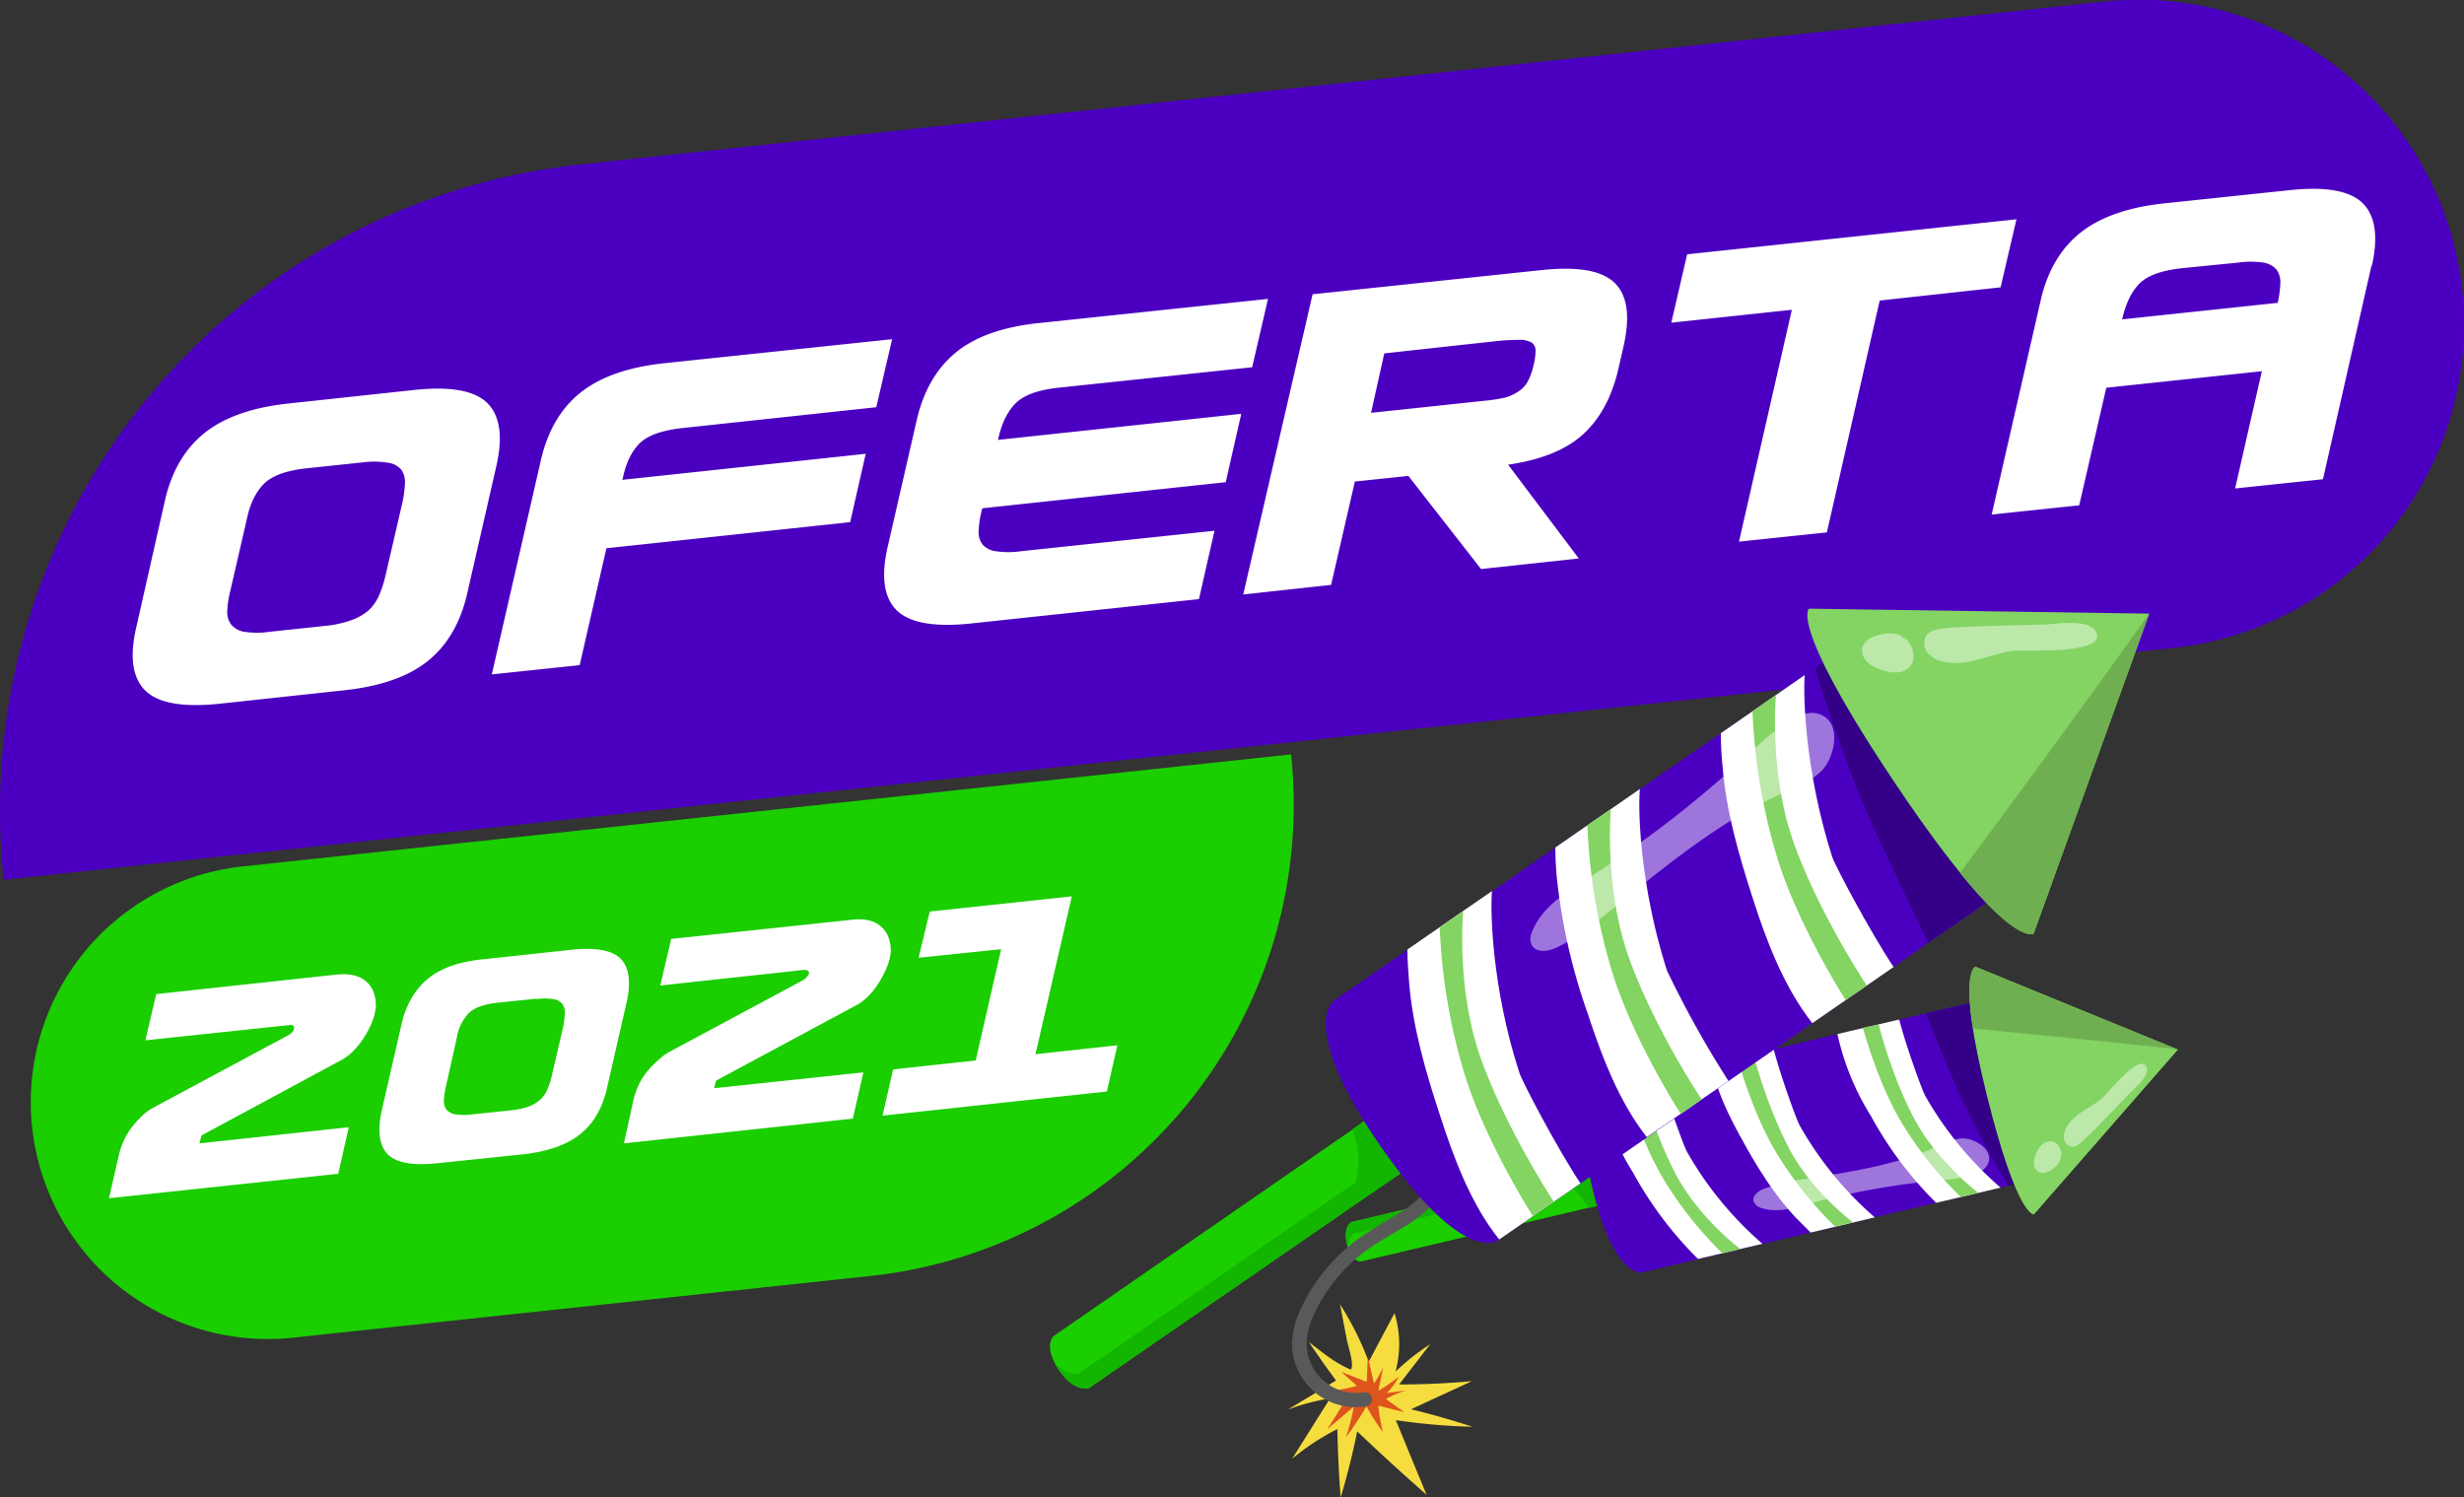 <svg xmlns="http://www.w3.org/2000/svg" viewBox="0 0 746 453.4"><rect x="0" y="0" width="746" height="453.4" fill="#333333" stroke="none"/><defs/><defs><style>.cls-1{fill:#f5dd40}.cls-2{fill:#dd541d}.cls-3{fill:#595959}.cls-4{fill:#1ace00}.cls-5{fill:#12b500}.cls-6{fill:#4b00c1}.cls-7{fill:#fff}.cls-8{fill:#83d462}.cls-9{opacity:.46}.cls-10{fill:#340087}.cls-11{fill:#6faf51}</style></defs><g id="Capa_2" data-name="Capa 2"><g id="OBJECTS"><path d="M444.5 344.4q-1.2-4.5-2-9l-10.5 3.1a43.2 43.2 0 007.1-4.6l-13.7-2.4a46.5 46.5 0 0010.2-2.7q-4.8-4.6-9.4-9.4 6 2.8 11.7 6.2-.3-9.2-.2-18.3l6.8 14.2a123.3 123.3 0 019.1-11.9c-1.7 3.8-3.6 7.5-5.5 11.2l12-5.1q-5.3 4.8-10 10l10 .7a45.3 45.3 0 01-8.5 1.4 20.4 20.4 0 018.3 7.8l-10.4-2.6a61 61 0 014.6 11.7l-4.2-5.4c-.8-1-2.6-4.5-3.9-4.7-1.1 3-1.3 6.7-1.5 9.8z" class="cls-1"/><path d="M434.3 330.3l6.7-1q-2.7-1.6-5.5-2.8a59.6 59.6 0 017.2 1 37.9 37.9 0 01-1.6-5.7 30.6 30.6 0 003.2 4.1l2.5-4.6-.6 4.4a21.5 21.5 0 004-1.8l-3 2.4a13.2 13.2 0 014 .5 29.2 29.2 0 00-4.6 1l4 2.4a18.7 18.7 0 00-3.5-.8l3 4.4q-1.9-1.7-3.9-3.1l-1.8 5v-4a23.7 23.7 0 00-3.8 3c0-1.2.6-3.2.6-3.2l-7-1.2z" class="cls-2"/><path d="M484.5 348c-3.4-1.5-7-.7-10.4.3-4 1.2-8 2.6-12.2 3a34.8 34.8 0 01-13.2-1.3 17.3 17.3 0 01-6.4-3.2 12.4 12.4 0 01.4-19.2 1.4 1.4 0 011.9.4 1.4 1.4 0 01-.3 1.9 9.7 9.7 0 00-3.2 10.2 10 10 0 003.2 4.8 15.7 15.7 0 005.8 2.6 32.6 32.6 0 0012.4 1c3.8-.4 7.3-1.8 11-2.8 4-1.2 8.2-2 12.1-.1a1.4 1.4 0 01-1.1 2.4z" class="cls-3"/><path d="M409.1 370s-2.6 1.5-1.3 6.7c1.3 5.5 4.1 5.3 4.1 5.3l91-21.5-2.8-12z" class="cls-4"/><path d="M500.9 352l-91 21.5s-2 1.1-1.6 5a13.2 13.2 0 01-.5-1.8c-1.3-5.2 1.3-6.6 1.3-6.6l91-21.5z" class="cls-5"/><path d="M480.8 365.8a15.7 15.7 0 00-4.4-5.7 48.8 48.8 0 00-7-4.3l14-3.4s4.6 11.9 4.4 11.9z" class="cls-5"/><path d="M484 330.2s-8.6.9-1.9 29.5c6.6 27.6 15 25.6 15 25.6l116.3-27.6-13-55z" class="cls-6"/><path d="M575 308.7c2 7.8 7 21.7 8 23.3a105.7 105.7 0 0022.7 27.6l-19.5 4.6a112.5 112.5 0 01-19.7-26.2 78.3 78.3 0 01-10.2-24.9z" class="cls-7"/><path d="M599 361.2s-12.4-9.3-19.4-22.4-10.8-28.6-10.8-28.6l-4.8 1s4.4 16.4 11.6 28.5a113.6 113.6 0 0018 22.7z" class="cls-8"/><path d="M537 317.7c2 7.8 7 21.7 8 23.3a105.6 105.6 0 0022.6 27.6l-19.4 4.6-4.4-4.4c-6.1-6.5-11-14.1-15.3-21.8s-8.8-16.1-10.3-24.9z" class="cls-7"/><path d="M561 370.1s-12.4-9.2-19.3-22.3-10.9-28.7-10.9-28.7l-4.8 1.2s4.4 16.3 11.6 28.4a113.6 113.6 0 0018 22.7z" class="cls-8"/><path d="M502.9 325.7c2 7.9 7 21.8 8 23.3a105.8 105.8 0 0022.7 27.6l-19.5 4.6a113 113 0 01-19.7-26.2 78.1 78.1 0 01-10.2-24.8z" class="cls-7"/><path d="M526.9 378.2s-12.4-9.3-19.4-22.4-10.8-28.6-10.8-28.6l-4.8 1.1s4.4 16.3 11.6 28.5a113.7 113.7 0 0018 22.7z" class="cls-8"/><g class="cls-9"><path d="M601.6 352.9a6.6 6.6 0 01-3.7 2.6c-3.7 1.3-7.7 1.6-11.6 2a219.2 219.2 0 00-38.6 7c-4.6 1.3-9.6 2.8-14.3 1.3a3.5 3.5 0 01-2.5-2.1c-.4-1.7 1.4-3 3-3.7a59.3 59.3 0 0113-3.1c13-2 26.4-4 38.5-9.3 2.7-1.2 5.5-2.7 8.6-2.9 3.7-.2 10.3 3.6 7.6 8.2z" class="cls-7"/></g><path d="M608 359s-10-16.6-16-30.6-9-21.6-9-21.6l16.4-3.7 14 54.6z" class="cls-10"/><path d="M659.4 317.8l-43.6 49.9s-5 1.2-14.3-36.2-3.4-38.8-3.4-38.8z" class="cls-8"/><path d="M598 292.8l61.4 25c-.9-.4-40.8-4.3-62.1-6.4-2.8-17.8.8-18.6.8-18.6z" class="cls-11"/><g class="cls-9"><path d="M635.6 340.6a89.5 89.5 0 01-5.2 5 4.4 4.4 0 01-3.2 1.6 2.9 2.9 0 01-2.3-2.3 5.1 5.1 0 01.7-3.4c2-4.1 7-5.8 10.5-8.7 1.8-1.4 11.8-14.4 13.8-9.7 1.1 2.8-4.1 6.8-5.7 8.5z" class="cls-7"/></g><g class="cls-9"><path d="M623.7 349.6c.7 1.5-.7 3.2-2 4.2s-3.2 1.9-4.6 1a3 3 0 01-1.3-2.5 7 7 0 01.6-2.9 8 8 0 011.7-2.7 3.6 3.6 0 013-1.1c2 .2 3 2.6 3.2 4.6z" class="cls-7"/></g><path d="M80.4 248.8h319.2a143.5 143.5 0 01-143.5 143.5H80.4a71.8 71.8 0 01-71.8-71.8 71.8 71.8 0 0171.8-71.7z" class="cls-4" transform="rotate(-6.1 204 320.4)"/><path d="M185.3 29.8h464a98.4 98.4 0 0198.3 98.4 98.4 98.4 0 01-98.4 98.4H-11.5A196.7 196.7 0 01185.3 29.8z" class="cls-6" transform="rotate(-6.1 368 128.2)"/><path d="M150.3 141l-8.8 38.5q-3 13.3-11.8 20.5t-25.4 9l-38 4.1q-16.5 1.7-22.3-4t-2.8-18.9l8.7-38.5q3-13.3 11.9-20.5t25.3-9l38.1-4.1q16.5-1.8 22.3 3.9t2.8 19zm-40.5-1l-17 1.8q-9.3 1-13 4.8t-5.1 10.7l-5 21.7a29.3 29.3 0 00-.9 6.1 6.1 6.1 0 001.2 4 6.4 6.4 0 004 2.2 25.9 25.9 0 007.6 0l16.9-1.8a32.3 32.3 0 007.8-1.7 15.8 15.8 0 005.3-3 13.4 13.4 0 003.2-4.6 35.4 35.4 0 002-6.3l5-21.6a32.5 32.5 0 00.8-6 6.4 6.4 0 00-1.2-4.2 6.5 6.5 0 00-4-2 26.3 26.3 0 00-7.6-.1zM175.5 201.4l-26.6 2.8 14.8-64.6q3-13.4 11.9-20.6t25.3-9l69.2-7.3-4.8 20.6-58.6 6.3q-9.4 1-13.1 4.7t-5.1 10.8l-.2.2 73.8-7.9-4.7 20.7-73.8 7.9zM363 181.4l-69.2 7.4q-16.5 1.7-22.3-4t-2.8-19l8.8-38.4q3-13.3 11.8-20.6t25.4-9l69.2-7.3-4.8 20.7-58.7 6.2q-9.3 1-13 4.8t-5.2 10.8l-.1.2 73.7-7.9-4.7 20.7-73.7 7.9-.2.8a29.2 29.2 0 00-.9 6 6.1 6.1 0 001.2 4.2 6.4 6.4 0 004 2 25.9 25.9 0 007.6 0l58.6-6.2zM456.6 140.7l21.4 28.4-29.6 3.2-22-28.2-16.2 1.7-7.2 31.3-26.6 2.9 21-90.9 69.1-7.3q16.5-1.8 22.3 3.8t2.8 19l-1.6 7q-2.9 12.7-10.6 19.8t-22.8 9.3zm-3.7-37.4l-33.8 3.7-4 18 33.8-3.6a50.6 50.6 0 006.7-1 13.4 13.4 0 004.3-2 8.2 8.2 0 002.7-3 18.2 18.2 0 001.6-4.4 19.2 19.2 0 00.7-4.7 2.9 2.9 0 00-1.2-2.6 7.5 7.5 0 00-3.9-.8 64 64 0 00-6.9.4zM569.1 91l-16 70.2-26.6 2.8 16-70.2-36.5 3.9 4.8-20.7 99.7-10.6-4.8 20.6zM718 80.4l-14.7 64.7-26.6 2.8 8.1-35.5-47.1 5-8.2 35.6-26.5 2.8 14.8-64.7q3-13.3 11.9-20.5t25.3-9l38-4q16.5-1.8 22.3 3.9t2.8 19zm-75.5 16.3l47.1-5a33.3 33.3 0 00.8-6 6.4 6.4 0 00-1.2-4.1 6.6 6.6 0 00-4-2.1 26.6 26.6 0 00-7.5 0l-17 1.7q-9.4 1-13 4.7t-5.2 10.8zM36 349.7a23.4 23.4 0 011.8-5 21.2 21.2 0 012.6-4 29.1 29.1 0 013-3.2 16.1 16.1 0 012.8-2l41-22a4.2 4.2 0 001.8-1.8v-.1c.2-1-.3-1.4-1.6-1.2L44 315l3.3-14 54.5-5.9q5.9-.6 9 2t3 7.9a5 5 0 00-.1.6l-.2 1.1a17.9 17.9 0 01-1.5 4.2 30.5 30.5 0 01-2.3 4 23 23 0 01-3 3.6 15.4 15.4 0 01-3.4 2.5L61 343.8l-.6 2.4 45.2-4.9-3.2 14.1-69.4 7.4zM189.8 303.1l-6 26.2q-2 9.1-8 14t-17.3 6.2l-26 2.7q-11.1 1.2-15-2.6t-2-13l6-26.2q2-9 8-14t17.3-6l26-2.8q11.1-1.2 15 2.6t2 13zm-27.6-.7l-11.5 1.2q-6.4.7-8.9 3.3a14 14 0 00-3.5 7.3L135 329a20.6 20.6 0 00-.6 4.2 4.2 4.2 0 00.8 2.8 4.4 4.4 0 002.7 1.4 18 18 0 005.2 0l11.5-1.2a22.5 22.5 0 005.3-1.1 10.7 10.7 0 003.6-2.1 9 9 0 002.2-3.1 24.2 24.2 0 001.4-4.3l3.4-14.7a22.5 22.5 0 00.5-4.1 4.3 4.3 0 00-.8-2.9 4.4 4.4 0 00-2.8-1.4 18.1 18.1 0 00-5 0zM191.8 333a23.9 23.9 0 011.8-5 20.8 20.8 0 012.7-4 26.4 26.4 0 013-3 17.1 17.1 0 012.8-2.2l41-22a4.3 4.3 0 001.7-1.8h.1c.2-1-.4-1.4-1.7-1.3l-43.3 4.7 3.3-14.1 54.6-5.8q5.8-.7 8.9 2t3 7.9a2.7 2.7 0 00-.1.5l-.2 1.2a18.3 18.3 0 01-1.5 4.1 29 29 0 01-2.3 4.1 22.4 22.4 0 01-3 3.6 15.4 15.4 0 01-3.4 2.5l-42.4 22.8-.6 2.3 45.2-4.8-3.2 14-69.3 7.5zM338.3 316.5l-3.2 14-67.9 7.3 3.2-14 25-2.7 7.7-33.7-25 2.6 3.4-14 43-4.6-11 47.8z" class="cls-7"/><path d="M396.2 406.2q4 6 8.3 11.8l-14.6 8.8a68.4 68.4 0 0112.8-3.4l-11.5 18.3a72.9 72.9 0 0113.7-9q.2 10.3 1 20.7 3-10 5-20 10.3 9.8 21 19.2l-9.3-22.6a189.3 189.3 0 0023.2 2q-9.2-3-18.6-5.3l18.4-8.5q-11 1-22 1L433 407a71.2 71.2 0 00-10.5 8.3 31.6 31.6 0 00-.3-17.7l-7.8 14.7a94.2 94.2 0 00-8.7-17.4l2 10.4c.3 2 2.4 7.7 1.3 9.4-4.6-1.8-9-5.5-12.9-8.5z" class="cls-1"/><path d="M401.9 432.7l8-6.8c-.6 3.2-1.4 6.2-2.4 9.3a90.9 90.9 0 006.2-9.4 61.4 61.4 0 005 7.8 49.7 49.7 0 01-1.4-8l7.9 2-5.6-4a33.5 33.5 0 016-2.6l-5.7.8a20.1 20.1 0 003.6-5 44.5 44.5 0 01-6.2 4.3l1.5-7.2a30.4 30.4 0 01-2.8 5l-1.9-8.1-.3 7.6-7.7-3 4.7 4.2a37.8 37.8 0 01-7.4 1.4c1.4 1 4.3 2.5 4.3 2.5l-5.8 9.2z" class="cls-2"/><path d="M433.7 356.3c-1.7 5.4-6.5 8.9-11.2 11.7-5.6 3.4-11.2 6.5-16 11a54.2 54.2 0 00-12.3 16.5 27 27 0 00-3 10.8 19.3 19.3 0 0022.5 19.5 2.2 2.2 0 001.7-2.5 2.2 2.2 0 00-2.6-1.7 15 15 0 01-15-7 15.4 15.4 0 01-2.2-8.6 24.6 24.6 0 012.9-9.4 51 51 0 0111.8-15.3c4.5-4 9.7-6.7 14.8-9.8 5.4-3.4 10.7-7.5 12.8-13.9.8-2.6-3.3-4-4.2-1.3z" class="cls-3"/><path d="M329.7 420.3s-4.3 1.5-9-5.4c-5-7.2-1.8-10.3-1.8-10.3L438.4 322l10.9 15.8z" class="cls-4"/><path d="M446.2 333.3l-119.6 82.6s-3.3 1.1-7.3-3.3a22 22 0 001.4 2.4c4.7 6.8 9 5.3 9 5.3l119.6-82.6z" class="cls-5"/><path d="M409.4 342a24.4 24.4 0 011.8 11 75.8 75.8 0 01-2.2 12.5l18.5-12.5s-9-17.6-9.1-17.5l-9 6.5z" class="cls-5"/><path d="M453.8 375.4s-10 9-36-28.6c-25-36.3-14-43.8-14-43.8l152.9-105.7 50 72.4z" class="cls-6"/><path d="M573.3 292.8c-7-10.5-17.8-30.8-18.6-33.4-8.3-26-8.8-49.2-8.3-55L521 222c0 3.5.2 6.8.5 9.7 1 13.8 5 27.3 9.2 40.4s9.5 26.9 18 37.7z" class="cls-7"/><path d="M537.7 210.4s-2.3 24 5.7 45.7 21.8 42.3 21.8 42.3l-6.4 4.4s-14.2-22-20.7-43a176.4 176.4 0 01-7.5-44.4z" class="cls-8"/><path d="M523.3 327.3a311 311 0 01-18.6-33.4c-8.3-26-8.8-49.1-8.2-55l-25.6 17.7c0 3.4.2 6.7.5 9.6a178 178 0 009.2 40.4c4.4 13.3 9.5 26.9 18 37.7z" class="cls-7"/><path d="M487.7 245s-2.2 24 5.7 45.6 21.8 42.3 21.8 42.3l-6.3 4.4s-14.3-22-20.8-43a176.4 176.4 0 01-7.5-44.4z" class="cls-8"/><path d="M478.5 358.3c-7-10.5-17.7-30.9-18.5-33.5-8.4-25.9-8.8-49.1-8.3-55l-25.6 17.7c0 3.4.3 6.7.5 9.7 1.1 13.8 5 27.2 9.3 40.3 4.3 13.3 9.4 27 18 37.8z" class="cls-7"/><path d="M443 275.9s-2.3 24 5.7 45.6 21.7 42.3 21.7 42.3l-6.3 4.4s-14.2-22-20.7-43a176.4 176.4 0 01-7.5-44.4z" class="cls-8"/><g class="cls-9"><path d="M550 216c-2.3-.5-4.8.4-6.9 1.5-5.4 3-9.9 7.3-14.4 11.4a339 339 0 01-48.2 37.2c-6.3 4-13.2 8.3-16.3 15.2-.8 1.6-1.3 3.6-.3 5.1 1.6 2.3 5.1 1.6 7.6.4 6.2-3 11.6-7.5 17-11.8 16-13 32-26.2 50.7-34.6 4.3-2 8.9-3.7 12.3-7 4.1-4.1 6.6-15.6-1.5-17.4z" class="cls-7"/></g><path d="M549.5 202.3s8.6 28.8 18.7 50.4 15.6 32.8 15.6 32.8l21.3-15-48.4-73.2z" class="cls-10"/><path d="M650.7 185.8l-103-1.5s-6.5 4.5 26.9 54.1 41.1 44.3 41.1 44.3z" class="cls-8"/><path d="M615.7 282.7l35-96.9a4859 4859 0 01-57.3 78.5c17.6 21.7 22.3 18.4 22.3 18.4z" class="cls-11"/><g class="cls-9"><path d="M599.6 189.6c-3.8.2-7.6.3-11.3.7-1.9.2-4 .6-5 2a4.5 4.5 0 00.2 5.2 8 8 0 004.6 2.8c6.9 1.7 13.9-2 20.9-3.2 3.5-.5 29 1.4 25.6-5.7-2-4.3-12.2-2.4-15.7-2.3z" class="cls-7"/></g><g class="cls-9"><path d="M576.8 194c-1-2.4-4.4-2.5-7-2s-5.5 1.8-6 4.3a4.8 4.8 0 001.6 4.2 10.9 10.9 0 004 2.2 12.4 12.4 0 004.9.9 5.6 5.6 0 004.3-2.2c1.8-2.7.2-6.3-2-8.6z" class="cls-7"/></g></g></g></svg>